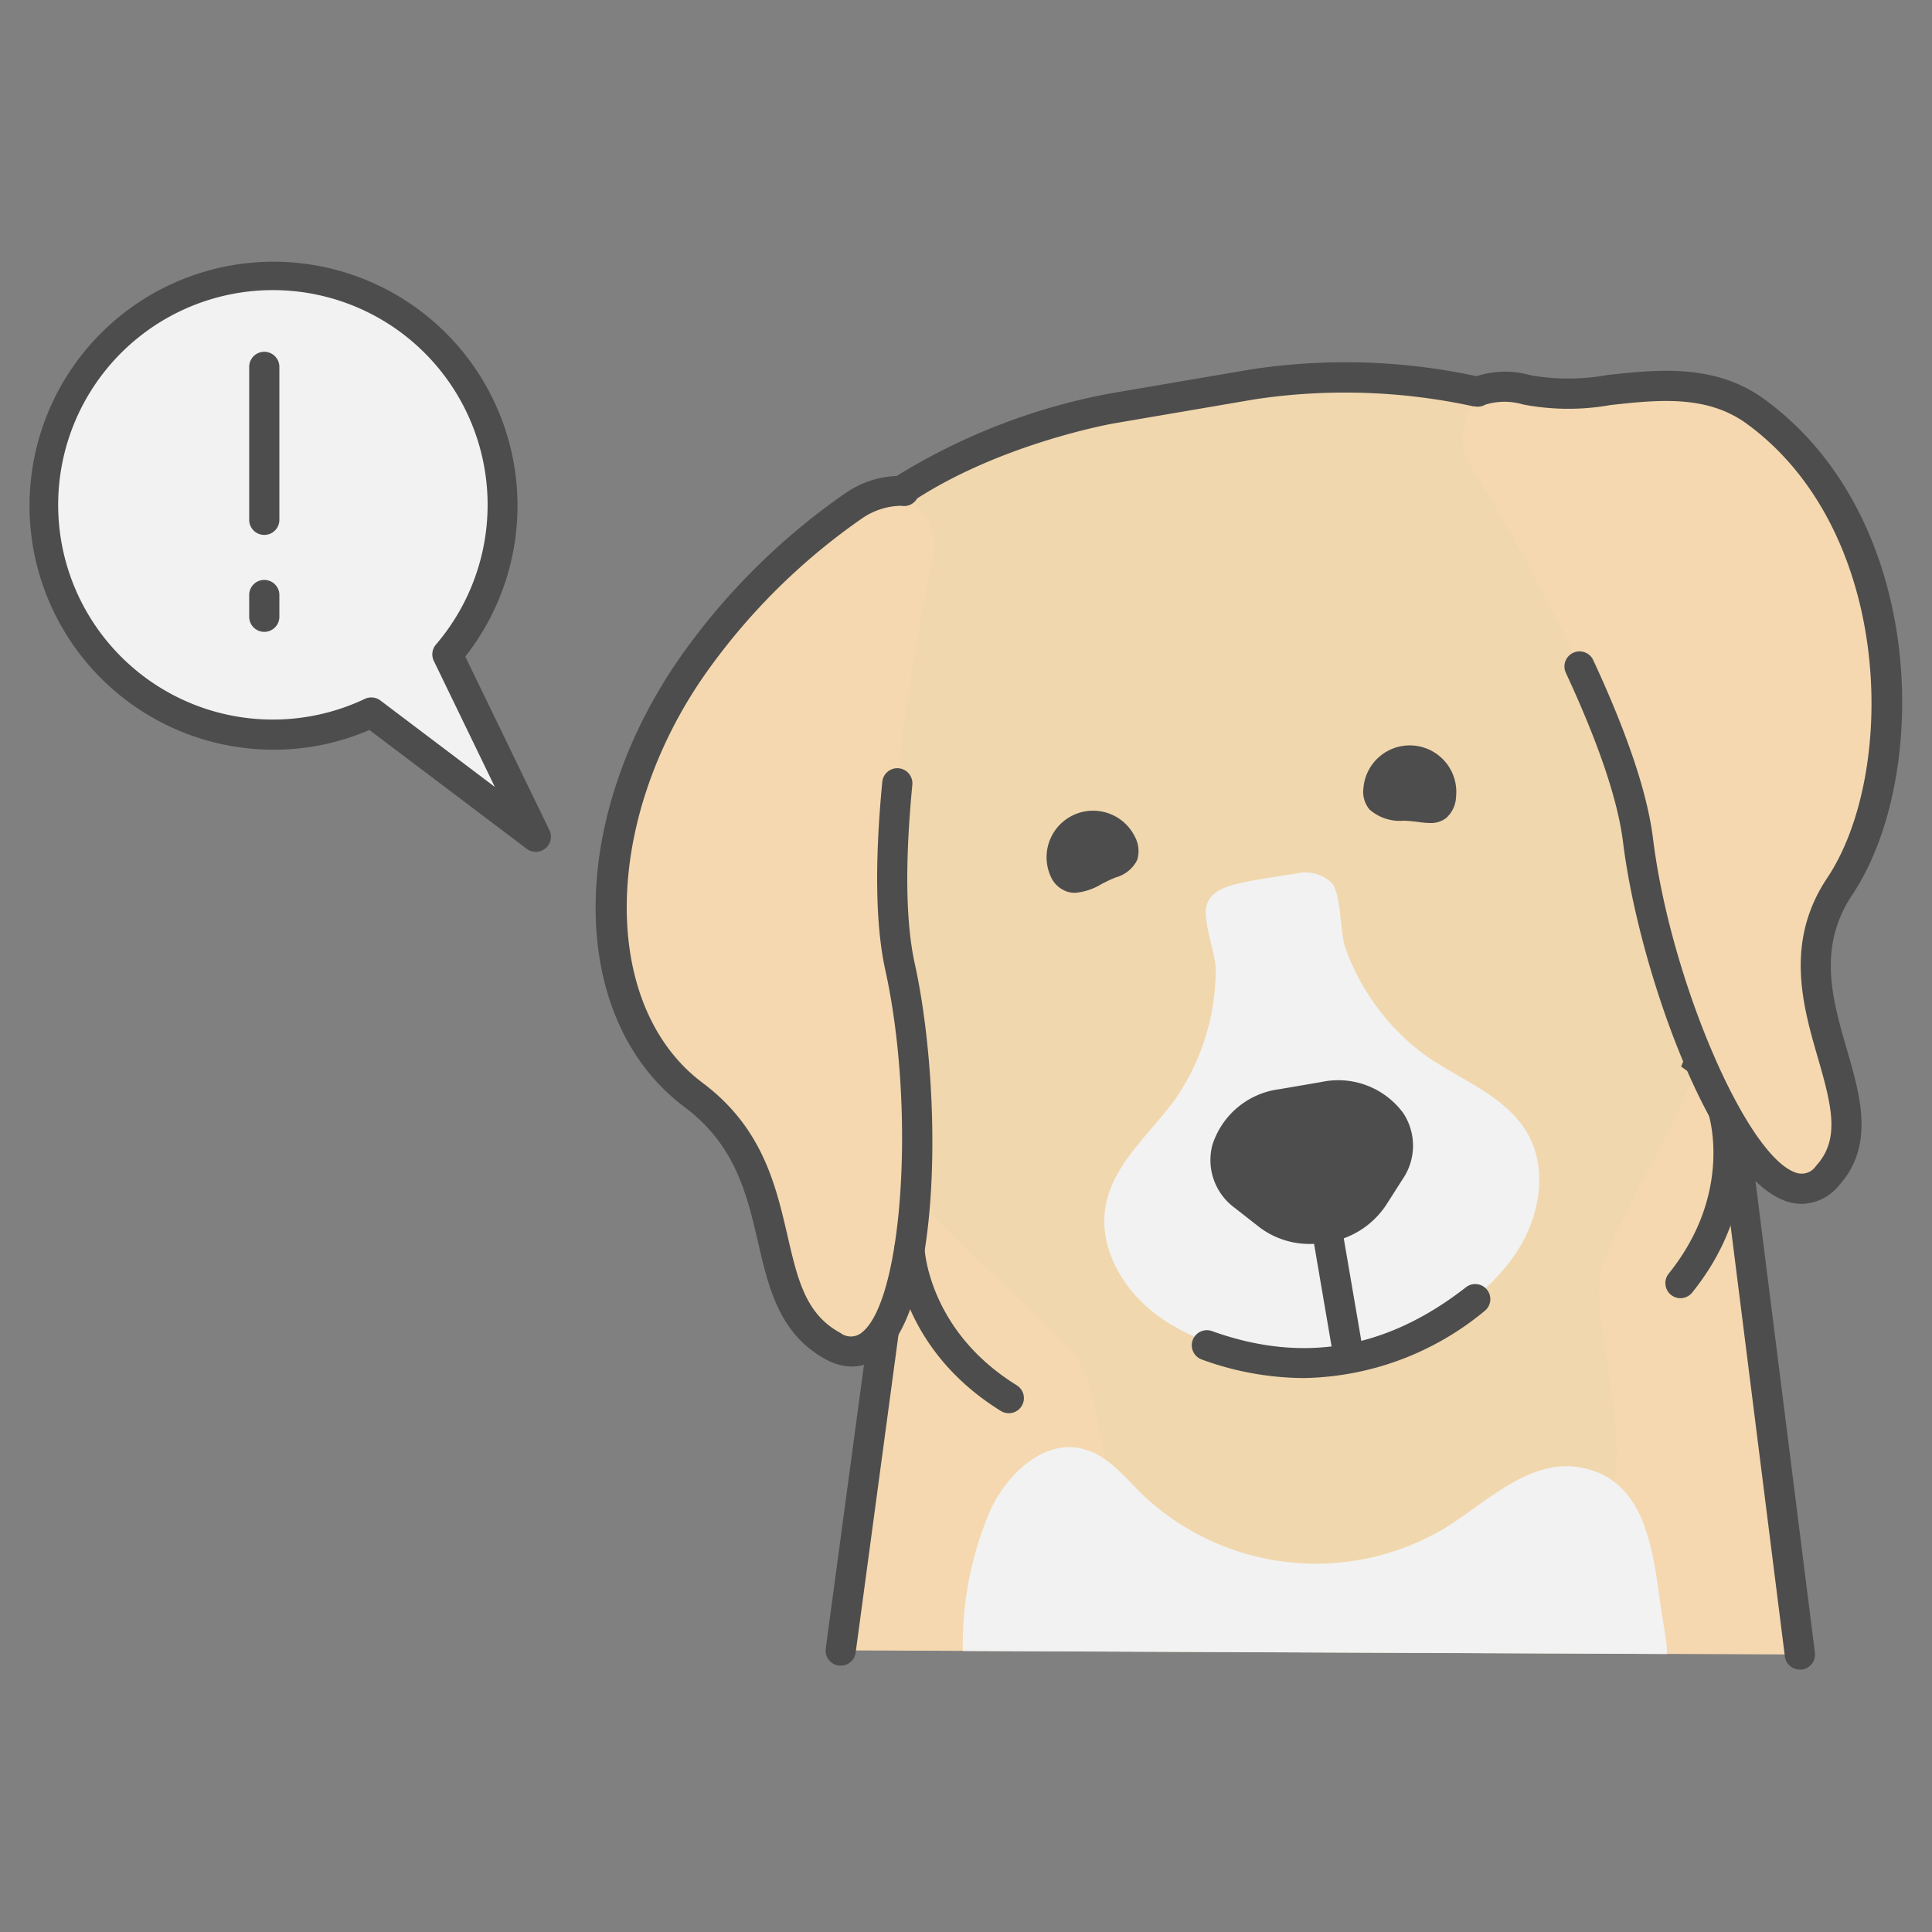 <svg id="Layer_1" height="512" viewBox="0 0 128 128" width="512" xmlns="http://www.w3.org/2000/svg" data-name="Layer 1"><rect x="0" y="0" width="128" height="128" fill="#808080" stroke="none"/><path d="m119.244 109.614-6.799-53.963-49.483-.212-7.262 53.903" fill="#f5d8af"/><path d="m119.243 110.614a1 1 0 0 1 -.991-.875l-6.69-53.092-47.726-.2-7.145 53.032a1 1 0 1 1 -1.982-.267l7.262-53.9a.976.976 0 0 1 1-.867l49.483.212a1 1 0 0 1 .988.875l6.8 53.963a1 1 0 0 1 -.867 1.117 1.1 1.1 0 0 1 -.132.002z" fill="#4d4d4d"/><path d="m56.257 35.412c5.985-6.4 17.378-8.348 17.378-8.348l9.375-1.605s11.392-1.951 19.165 2.089 14.32 21.6 13.235 32.066-6.983 18.417-9.138 23.924 7.7 20.464-9.918 23.481l-4.017.688-.131.022-4.017.688c-17.619 3.017-13.3-14.366-17.166-18.843s-12.073-10.015-16.578-19.52-4.173-28.246 1.812-34.642z" fill="#f1d7ad"/><path d="m59.894 79.9a40.025 40.025 0 0 1 -6.358-9.415c-4.517-9.533-4.359-28.958 1.99-35.758a20.211 20.211 0 0 1 3.631-3.035 41.285 41.285 0 0 1 14.307-5.61l9.372-1.6a41.348 41.348 0 0 1 15.3.51 20.415 20.415 0 0 1 4.491 1.674c7.125 3.7 15.086 20.4 13.774 33.059a39.251 39.251 0 0 1 -2.8 10.785l-.163.7-.667.117-.164-.982-.591.776-.637-.46.3-.728a37.455 37.455 0 0 0 2.732-10.415c1.006-9.714-5.211-27.184-12.709-31.082a18.491 18.491 0 0 0 -4.06-1.509 40.123 40.123 0 0 0 -14.472-.477l-9.37 1.6c-.076.012-7.709 1.36-13.534 5.3a18.245 18.245 0 0 0 -3.28 2.739c-5.77 6.179-5.821 24.722-1.644 33.537a38.117 38.117 0 0 0 6.05 8.948zm52.718-9.57v-.02zm-.163-.977.16.956z" fill="#4d4d4d"/><path d="m61.847 36.709a3.307 3.307 0 0 0 -5.222-3.244 43.4 43.4 0 0 0 -10.89 10.861c-7.183 10.474-6.845 22.935.215 28.216s3.615 13.621 9.264 16.658 6.719-14.685 4.415-25.146c-1.501-6.82.583-19.403 2.218-27.345z" fill="#f5d8af"/><path d="m56.441 90.536a3.594 3.594 0 0 1 -1.7-.46c-3.107-1.667-3.822-4.761-4.514-7.752-.734-3.171-1.493-6.45-4.876-8.981-7.68-5.745-7.873-18.739-.44-29.582a43.96 43.96 0 0 1 11.14-11.115 6.374 6.374 0 0 1 4.032-1.1 1 1 0 1 1 -.38 1.964 4.681 4.681 0 0 0 -2.5.773 41.967 41.967 0 0 0 -10.643 10.609c-6.711 9.789-6.716 21.834-.011 26.85 3.969 2.969 4.849 6.774 5.626 10.131.673 2.906 1.2 5.2 3.512 6.44a1.132 1.132 0 0 0 1.384-.008c2.755-2.083 3.6-14.89 1.582-24.04-.645-2.929-.712-7.122-.2-12.464a1 1 0 0 1 1.991.191c-.494 5.134-.44 9.118.16 11.842 1.827 8.3 1.831 22.921-2.328 26.066a3.008 3.008 0 0 1 -1.835.636z" fill="#4d4d4d"/><path d="m97.335 30.631a3.307 3.307 0 0 1 3.845-4.8c4.015 1.119 10.33-2.077 15.141 1.435 10.261 7.492 10.467 24.128 5.566 31.458s3.485 14.453-.833 19.192-11.223-11.613-12.53-22.244c-.852-6.922-7.005-18.095-11.189-25.041z" fill="#f5d8af"/><path d="m119.37 79.76a3.2 3.2 0 0 1 -.971-.156c-4.967-1.582-9.831-15.376-10.868-23.806-.341-2.768-1.615-6.543-3.789-11.22a1 1 0 0 1 1.814-.843c2.262 4.867 3.594 8.844 3.96 11.819 1.144 9.3 6.2 21.1 9.49 22.145a1.138 1.138 0 0 0 1.308-.452c1.588-1.743 1.083-3.855.126-7.157-.99-3.419-2.222-7.673.615-11.918 4.632-6.927 4.433-22.971-5.324-30.094-2.654-1.939-5.9-1.585-9.029-1.243a15.858 15.858 0 0 1 -5.791-.037 4.327 4.327 0 0 0 -2.511.013 1 1 0 0 1 -1.012-1.725 6.124 6.124 0 0 1 4.061-.214 14.557 14.557 0 0 0 5.036-.025c3.35-.365 7.146-.78 10.426 1.616 10.818 7.9 10.978 25.087 5.807 32.821-2.32 3.471-1.322 6.917-.357 10.25.912 3.147 1.855 6.4-.568 9.059a3.259 3.259 0 0 1 -2.423 1.167z" fill="#4d4d4d"/><path d="m73.253 79.894c.506-2.8 2.942-4.768 4.611-7.075a15.1 15.1 0 0 0 2.681-8.578c-.011-1.134-.905-3.291-.594-4.3.341-1.106 1.756-1.335 2.908-1.578.223-.047 2.427-.413 2.939-.469a2.536 2.536 0 0 1 2.457.625c.63.849.505 3.18.871 4.253a15.11 15.11 0 0 0 5.382 7.2c2.342 1.619 5.294 2.663 6.7 5.137 1.418 2.49.747 5.747-.895 8.095s-4.089 3.986-6.478 5.568a7.641 7.641 0 0 1 -2.453 1.228 2.842 2.842 0 0 1 -2.057-.275 2.842 2.842 0 0 1 -1.847.944 7.66 7.66 0 0 1 -2.726-.343c-2.779-.7-5.632-1.426-7.962-3.095s-4.046-4.517-3.537-7.337z" fill="#f2f2f2"/><path d="m84.933 73.146 2.756-.472c3.511-.6 6.084 2.265 4.4 4.9l-1.118 1.752a5.013 5.013 0 0 1 -6.921 1.185l-1.638-1.28c-2.464-1.925-.99-5.484 2.521-6.085z" fill="#4d4d4d"/><path d="m86.833 82.414a5.494 5.494 0 0 1 -3.4-1.113l-1.633-1.28a3.921 3.921 0 0 1 -1.488-4.121 5.358 5.358 0 0 1 4.452-3.738l2.756-.472a5.352 5.352 0 0 1 5.441 2.044 3.919 3.919 0 0 1 -.028 4.382l-1.119 1.752a5.711 5.711 0 0 1 -3.892 2.455 6.52 6.52 0 0 1 -1.089.091zm-1.733-8.283a3.374 3.374 0 0 0 -2.85 2.256 1.924 1.924 0 0 0 .777 2.058l1.638 1.281a3.71 3.71 0 0 0 2.917.623 3.765 3.765 0 0 0 2.545-1.559l1.119-1.752a1.924 1.924 0 0 0 .047-2.2 3.37 3.37 0 0 0 -3.438-1.179z" fill="#4d4d4d"/><path d="m87.883 81.304 1.442 8.42" fill="#f8c7c1"/><path d="m89.324 90.725a1 1 0 0 1 -.985-.831l-1.439-8.421a1 1 0 0 1 1.972-.338l1.442 8.421a1 1 0 0 1 -.817 1.154.985.985 0 0 1 -.173.015z" fill="#4d4d4d"/><path d="m86.358 91.3a19.89 19.89 0 0 1 -6.739-1.23 1 1 0 0 1 .674-1.883c6.033 2.164 11.535 1.218 16.814-2.89a1 1 0 1 1 1.228 1.578 19.253 19.253 0 0 1 -11.977 4.425z" fill="#4d4d4d"/><path d="m63.79 109.382 46.667.2c-.041-.859-.218-1.764-.35-2.638-.572-3.665-.806-8.925-5.443-9.728-3.3-.572-6.068 2.219-8.893 4a16.7 16.7 0 0 1 -20.048-2.166c-1.23-1.211-2.369-2.692-4.055-3.076-2.5-.584-4.829 1.591-5.969 3.892a22.445 22.445 0 0 0 -1.909 9.516z" fill="#f2f2f2"/><g fill="#4d4d4d"><path d="m66.832 93.629a.989.989 0 0 1 -.525-.15c-6.712-4.152-7.042-10.444-7.053-10.71a1 1 0 0 1 2-.085c.011.224.331 5.521 6.107 9.094a1 1 0 0 1 -.527 1.851z"/><path d="m111.334 86.008a1 1 0 0 1 -.778-1.627c4.251-5.283 2.7-10.378 2.633-10.592a1 1 0 0 1 1.9-.617c.083.255 1.977 6.306-2.977 12.463a1 1 0 0 1 -.778.373z"/><path d="m70.513 57.629c.488 1.041 1.473.287 2.515-.2s1.744-.524 1.256-1.565a2.082 2.082 0 1 0 -3.771 1.766z"/><path d="m71.227 59.152a1.7 1.7 0 0 1 -.561-.092 1.821 1.821 0 0 1 -1.059-1.007 3.083 3.083 0 0 1 5.583-2.615 1.994 1.994 0 0 1 .151 1.541 2.254 2.254 0 0 1 -1.428 1.155c-.142.059-.3.123-.461.2s-.311.153-.463.231a4.032 4.032 0 0 1 -1.762.587zm1.171-3.489a1.085 1.085 0 0 0 -.458.1 1.08 1.08 0 0 0 -.559 1.347 7.119 7.119 0 0 0 .694-.327c.173-.089.35-.18.529-.264s.372-.165.538-.234l.194-.082a1.089 1.089 0 0 0 -.938-.543z"/><path d="m91.325 52.318c-.1 1.145 1.129.989 2.274 1.092s1.771.424 1.874-.722a2.082 2.082 0 1 0 -4.148-.37z"/><path d="m94.739 54.528a5.442 5.442 0 0 1 -.73-.064c-.153-.02-.319-.042-.5-.058s-.346-.025-.517-.033a3.014 3.014 0 0 1 -2.256-.742 1.816 1.816 0 0 1 -.407-1.4 3.082 3.082 0 1 1 6.139.549 1.99 1.99 0 0 1 -.645 1.407 1.662 1.662 0 0 1 -1.084.341zm-2.4-2.219a7.066 7.066 0 0 0 .763.066c.2.01.394.021.59.039.211.019.405.044.583.067.065.009.139.019.21.027a1.082 1.082 0 0 0 -2.146-.2z"/></g><path d="m35.5 55.439-5.853-12.083a15.225 15.225 0 1 0 -5.047 3.851z" fill="#f2f2f2"/><g fill="#4d4d4d"><path d="m35.5 56.439a1 1 0 0 1 -.6-.2l-10.427-7.877a15.949 15.949 0 0 1 -6.331 1.308 16.165 16.165 0 1 1 12.684-6.17l5.574 11.5a1 1 0 0 1 -.9 1.436zm-10.9-10.232a1 1 0 0 1 .6.2l7.585 5.73-4.042-8.347a1 1 0 0 1 .139-1.086 14.226 14.226 0 1 0 -4.713 3.6 1.011 1.011 0 0 1 .431-.097z"/><path d="m17.509 35.44a1 1 0 0 1 -1-1v-10.133a1 1 0 0 1 2 0v10.133a1 1 0 0 1 -1 1z"/><path d="m17.509 41.862a1 1 0 0 1 -1-1v-1.44a1 1 0 0 1 2 0v1.44a1 1 0 0 1 -1 1z"/></g></svg>